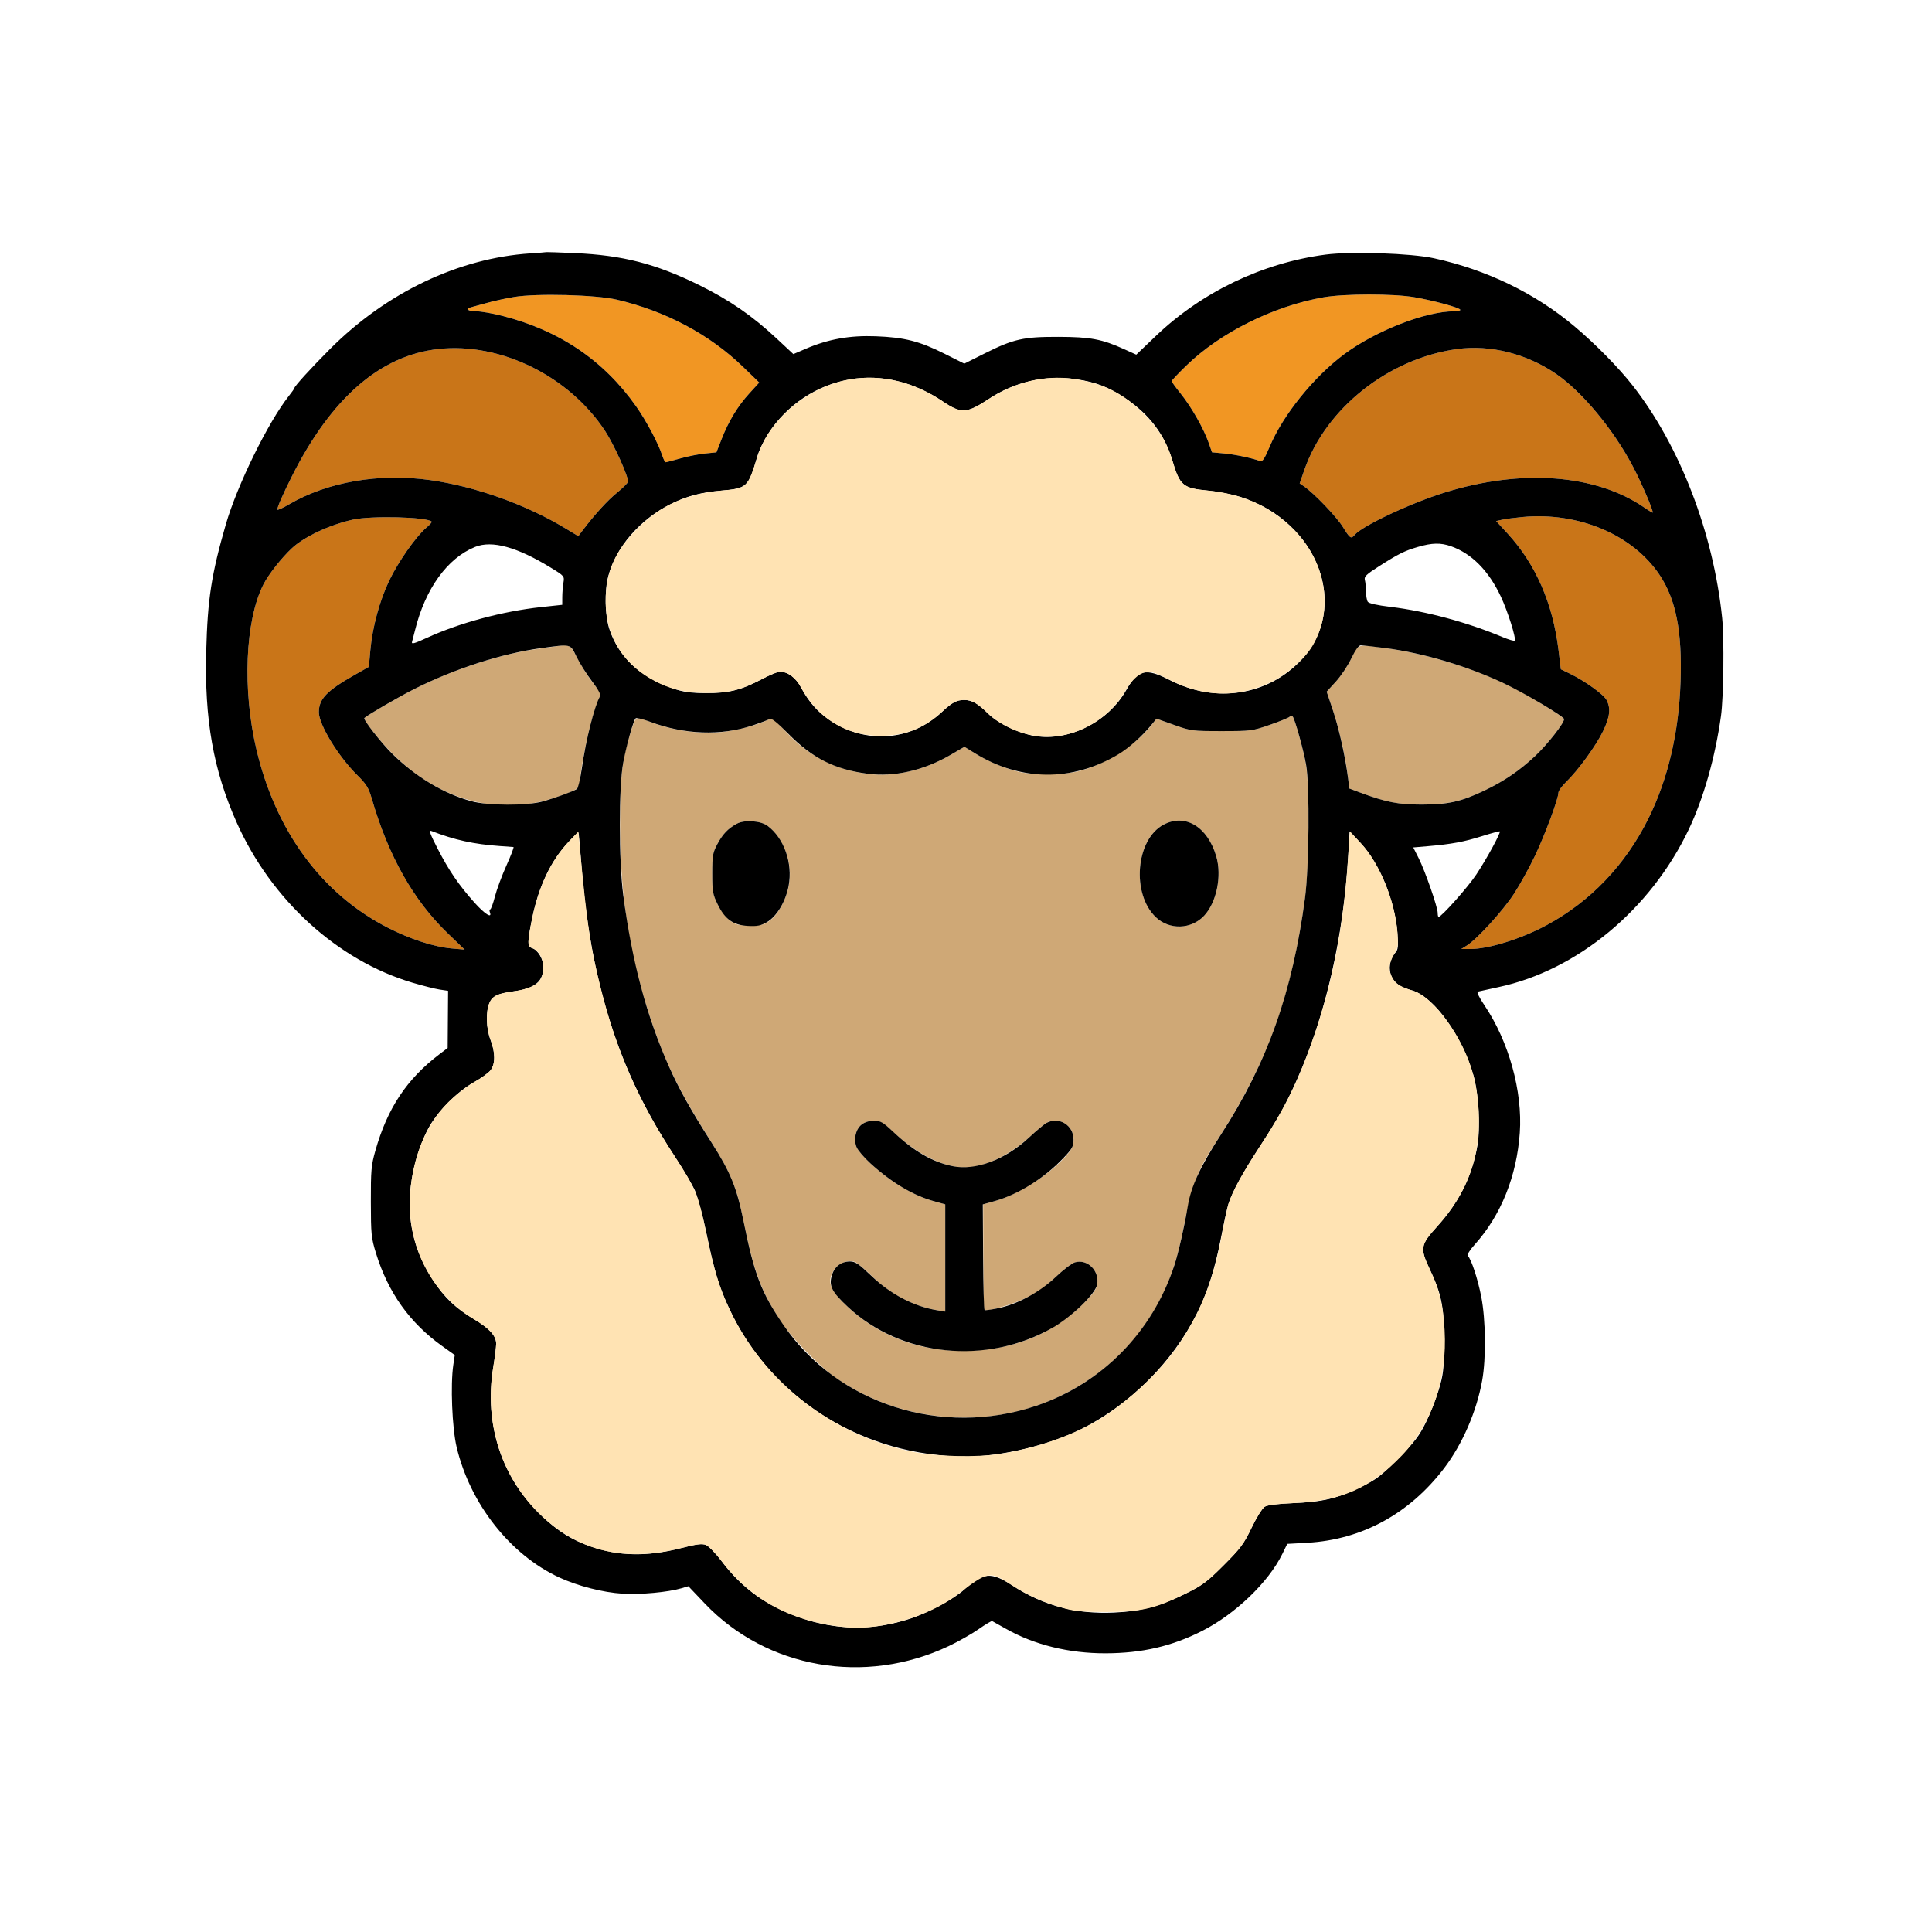 <svg xmlns="http://www.w3.org/2000/svg" width="1024" height="1024"><path fill="#cfa876" fill-rule="evenodd" d="M294 342.639c-1.375.202-5.875.847-10 1.434-19.015 2.704-43.875 10.828-63.919 20.886-8.342 4.187-25.267 13.971-26.927 15.567-.775.745 6.655 10.43 13.281 17.312 25.394 26.374 57.5 35.321 88.495 24.661 11.892-4.09 11.881-4.081 12.602-10.384 1.253-10.966 5.575-30.488 8.305-37.521l2.772-7.137-4.322-5.479c-2.377-3.013-6.001-8.739-8.054-12.724-3.998-7.76-4.09-7.81-12.233-6.615m422.201 6.391c-1.815 3.804-5.491 9.315-8.17 12.246l-4.87 5.328 3.377 10.082c3.412 10.187 6.734 25.05 7.938 35.517l.656 5.703 5.605 2.097c13.895 5.199 20.362 6.468 32.763 6.432 14.016-.041 21.096-1.616 33.206-7.389 10.441-4.977 18.585-10.515 26.9-18.294C820.033 394.74 829 383.328 829 381.16c0-1.132-17.436-11.827-27.861-17.09-19.332-9.759-44.92-17.615-67.139-20.614-15.056-2.032-14.016-2.357-17.799 5.574m-32.751 30.911c-.522.517-5.225 2.428-10.45 4.246-9.214 3.206-9.981 3.305-25.5 3.309-15.581.004-16.244-.083-25.306-3.31l-9.305-3.314-2.108 2.814c-8.084 10.794-24.339 21.276-38.781 25.01-7.939 2.052-24.309 2.248-32 .382-7.395-1.794-16.29-5.547-23.168-9.776l-5.669-3.486-7.145 4.173c-14.48 8.457-30.511 12.084-44.66 10.105-17.221-2.409-30.901-9.483-42.515-21.984-7.084-7.626-7.451-7.871-9.876-6.601-4.828 2.53-15.524 5.438-23.467 6.381-12.588 1.495-27.116-.615-40.457-5.873-6.234-2.457-6.096-2.561-9.019 6.746-4.331 13.79-5.41 23.524-5.402 48.737.012 38.937 5.506 71.945 17.869 107.365 7.152 20.491 14.798 35.689 29.999 59.635 10.45 16.461 13.938 24.709 17.096 40.424 5.835 29.032 9.802 39.77 20.716 56.076 6.048 9.035 20.898 24.122 29.31 29.778 20.283 13.636 43.209 20.594 67.888 20.604 39.058.014 76.242-19.906 97.215-52.08 9.218-14.143 14.319-27.245 18.218-46.802 5.017-25.163 7.408-31.56 17.65-47.239 27.141-41.547 40.201-77.395 47.095-129.261 2.277-17.138 2.548-59.523.453-71-1.55-8.49-5.878-24.117-6.993-25.25-.406-.413-1.166-.327-1.688.191M390.5 436.604c-4.711 2.574-7.485 5.495-10.349 10.896-2.382 4.493-2.651 6.065-2.651 15.5 0 9.5.269 11.048 2.828 16.258 1.597 3.253 4.391 6.952 6.422 8.5 3.144 2.399 4.49 2.742 10.75 2.742 6.186 0 7.623-.356 10.603-2.63 4.404-3.358 8.391-10.715 9.966-18.388 2.353-11.464-2.571-25.352-11.278-31.803-3.649-2.705-12.267-3.273-16.291-1.075m226.232.473c-14.777 7.8-17.178 36.73-4.075 49.109 7.206 6.809 18.731 6.442 25.539-.813 6.614-7.047 9.495-21.059 6.466-31.448-4.592-15.75-16.454-22.906-27.93-16.848m-160.06 158.966c-3.191 2.51-4.37 7.859-2.648 12.015.689 1.664 4.003 5.529 7.364 8.589 11.121 10.124 22.543 16.935 33.52 19.987l6.092 1.694v56.848l-4.25-.702c-12.245-2.023-24.908-8.566-34.127-17.633-3.918-3.853-8.2-7.432-9.517-7.953-3.571-1.414-8.89.711-11.18 4.465-3.824 6.272-2.143 10.485 7.89 19.763C465.895 707.985 486.966 716 509.977 716c25.333 0 46.79-8.16 63.114-24 5.919-5.744 7.887-8.349 8.407-11.129 1.359-7.263-5.07-13.715-11.755-11.797-1.604.46-6.207 3.962-10.229 7.783-5.11 4.853-9.83 8.181-15.664 11.043-7.809 3.83-21.428 7.646-22.242 6.231-.2-.347-.398-13.05-.441-28.229l-.077-27.599 6.029-1.676c13.514-3.758 31.307-15.446 39.631-26.035 5.336-6.788.86-16.592-7.575-16.592-3.573 0-4.861.806-12.641 7.912-13.185 12.045-28.011 18.293-39.364 16.591-10.76-1.614-22.372-7.993-33.651-18.485-5.608-5.218-6.986-6.018-10.359-6.018-2.404 0-4.883.781-6.488 2.043"/><path fill="#c97518" fill-rule="evenodd" d="M232.404 184.99c-30.851 3.386-56.829 25.956-77.703 67.51-4.781 9.517-7.701 16.188-7.701 17.591 0 .465 2.679-.724 5.954-2.643 20.626-12.089 48.025-16.82 75.171-12.98 24.025 3.398 50.922 13.039 71.872 25.762l6.497 3.946 2.503-3.312c6.176-8.172 13.037-15.677 18.057-19.751 2.995-2.431 5.586-4.998 5.757-5.704.539-2.224-7.325-19.736-12.157-27.07-19.177-29.109-55.488-46.945-88.25-43.349m539.865.028c-36.268 4.988-69.545 31.32-80.921 64.032l-2.491 7.162 2.322 1.585c5.276 3.604 17.24 16.093 20.552 21.453 3.807 6.161 4.364 6.545 6.231 4.295 3.989-4.805 29.634-16.876 47.937-22.562 40.591-12.611 79.936-9.641 105.526 7.965 2.516 1.732 4.575 2.955 4.575 2.719 0-1.874-6.148-16.093-10.666-24.667-10.21-19.377-26.781-39.331-40.505-48.774-15.666-10.778-34.967-15.628-52.56-13.208M807 274.024c-4.125.386-8.968 1.026-10.763 1.421l-3.263.72 6.113 6.667c14.926 16.28 23.962 37.018 26.98 61.915l1.211 9.989 4.611 2.232c8.015 3.879 18.098 11.107 19.632 14.073 2.286 4.42 1.779 8.891-1.87 16.487-3.685 7.672-13.198 20.763-19.566 26.925-2.247 2.174-4.085 4.718-4.085 5.653 0 3.205-7.136 22.393-12.52 33.667-2.961 6.2-7.941 15.2-11.066 20-5.821 8.942-19.553 24.018-24.914 27.353l-3 1.867 4.688.003c9.83.008 27.099-5.379 40.591-12.663 23.18-12.513 41.67-31.865 53.831-56.339 10.421-20.972 16.189-45.453 17.114-72.638.906-26.614-2.401-43.533-11.053-56.543-14.227-21.394-42.961-33.568-72.671-30.789m-620 1.403c-12.289 2.732-25.717 9.021-32.248 15.105-5.569 5.187-12.452 13.942-15.148 19.266-9.691 19.138-11.211 55.875-3.629 87.702 10.341 43.408 34.675 76.334 69.65 94.242 11.79 6.037 24.337 10.109 33.752 10.953l6.877.616-9.013-8.688c-18.128-17.476-31.303-40.822-40.137-71.126-1.738-5.961-2.871-7.822-7.615-12.5C179.308 400.956 169 384.096 169 377.484c0-7.052 4.152-11.361 19.135-19.862l7.365-4.179.785-8.73c1.104-12.289 4.871-26.21 10.009-36.99 4.707-9.877 14.236-23.467 19.645-28.018 1.822-1.533 3.109-2.991 2.86-3.239-2.476-2.476-32.028-3.21-41.799-1.039"/><path fill="#f19623" fill-rule="evenodd" d="M272.5 157.409c-4.4.735-10.7 2.104-14 3.044-3.3.939-7.012 1.949-8.25 2.244-3.791.904-2.502 2.303 2.122 2.303 2.404 0 8.592 1.073 13.75 2.385 30.339 7.715 53.775 23.548 71.028 47.985 5.322 7.538 11.757 19.616 13.789 25.88.669 2.063 1.52 3.75 1.892 3.75.371 0 3.816-.898 7.655-1.996 3.839-1.098 9.738-2.279 13.109-2.624l6.129-.628 2.718-6.958c3.738-9.571 8.605-17.59 14.77-24.336l5.209-5.699-8.636-8.348C376.024 177.238 352.9 164.924 327 158.846c-11.095-2.604-42.546-3.433-54.5-1.437m429 .172c-26.485 4.638-54.726 18.702-72.75 36.23-4.263 4.144-7.75 7.834-7.75 8.199 0 .364 2.202 3.406 4.893 6.759 5.606 6.985 12.083 18.381 14.696 25.855l1.791 5.124 6.56.613c5.823.543 14.815 2.46 19.06 4.062 1.118.422 2.382-1.535 4.962-7.678 7.051-16.795 23.324-36.982 39.518-49.024C729.168 175.312 755.584 165 770.684 165c1.824 0 3.316-.343 3.316-.761 0-1.077-13.862-4.89-24.381-6.706-11.106-1.917-37.047-1.892-48.119.048"/><path fill-rule="evenodd" d="M289.665 133.627c-.091.069-3.99.379-8.665.687-37.928 2.499-76.224 20.774-105.982 50.575C164.899 195.022 156 204.787 156 205.758c0 .25-1.31 2.108-2.911 4.129-10.982 13.866-27.455 47.444-33.416 68.113-7.617 26.41-9.633 39.444-10.367 67.01-.97 36.427 3.769 63.151 16.12 90.891 18.286 41.074 53.476 73.153 93.17 84.934 5.553 1.648 12.078 3.293 14.5 3.656l4.404.661-.113 15.143-.112 15.144-4.388 3.341c-17.358 13.218-27.57 28.62-33.962 51.22-2.154 7.617-2.4 10.422-2.367 27 .033 17.235.221 19.102 2.748 27.297 6.405 20.771 17.914 36.91 35.038 49.129l6.698 4.779-.771 5.148c-1.578 10.535-.655 33.485 1.754 43.632 7.137 30.06 28.319 56.999 54.297 69.055 9.84 4.566 23.221 7.999 33.678 8.64 9.433.579 24.03-.764 31.171-2.868l3.671-1.081 8.724 9.167c32.817 34.486 84.846 43.573 129.246 22.574 5.121-2.422 12.259-6.464 15.863-8.983 3.603-2.519 6.838-4.447 7.188-4.285.35.163 3.61 1.986 7.243 4.052 15.012 8.534 33.448 13.073 52.894 13.021 19.259-.05 35.028-3.693 51.035-11.79 17.565-8.884 35.239-25.806 42.573-40.761l2.669-5.441 10.611-.589c28.868-1.601 54.127-15.352 72.476-39.453 9.786-12.854 17.268-30.099 20.232-46.631 2.089-11.649 1.862-32.189-.489-44.26-1.832-9.407-5.248-19.825-7.133-21.756-.516-.529 1.013-3.012 3.684-5.983 13.872-15.429 22.231-36.158 23.86-59.17 1.555-21.958-5.822-48.521-18.813-67.745-2.768-4.095-4.121-6.928-3.401-7.118.658-.174 5.596-1.256 10.973-2.405 41.733-8.913 80.556-41.085 100.766-83.502 7.884-16.545 14.051-38.228 17.116-60.173 1.385-9.915 1.754-41.002.618-52-4.653-45.035-22.348-91.038-47.318-123.016-7.457-9.55-19.904-22.218-30.959-31.51-20.912-17.577-46.492-29.971-74.5-36.096-12.089-2.643-43.803-3.71-57.399-1.93-33.359 4.366-65.52 19.769-89.923 43.068l-10.439 9.967-6.427-2.914c-11.783-5.343-17.85-6.48-34.812-6.526-18.643-.051-23.786 1.108-39.202 8.836l-10.701 5.365-10.399-5.213c-13.39-6.712-21.209-8.706-36.458-9.298-13.853-.537-25.254 1.501-37.24 6.656l-6.5 2.795-9-8.389c-12.891-12.016-24.975-20.335-41-28.223-22.932-11.287-40.499-15.802-65.835-16.918-8.159-.36-14.909-.597-15-.527M272.5 157.409c-4.4.735-10.7 2.104-14 3.044-3.3.939-7.012 1.949-8.25 2.244-3.791.904-2.502 2.303 2.122 2.303 2.404 0 8.592 1.073 13.75 2.385 30.339 7.715 53.775 23.548 71.028 47.985 5.322 7.538 11.757 19.616 13.789 25.88.669 2.063 1.52 3.75 1.892 3.75.371 0 3.816-.898 7.655-1.996 3.839-1.098 9.738-2.279 13.109-2.624l6.129-.628 2.718-6.958c3.738-9.571 8.605-17.59 14.77-24.336l5.209-5.699-8.636-8.348C376.024 177.238 352.9 164.924 327 158.846c-11.095-2.604-42.546-3.433-54.5-1.437m429 .172c-26.485 4.638-54.726 18.702-72.75 36.23-4.263 4.144-7.75 7.834-7.75 8.199 0 .364 2.202 3.406 4.893 6.759 5.606 6.985 12.083 18.381 14.696 25.855l1.791 5.124 6.56.613c5.823.543 14.815 2.46 19.06 4.062 1.118.422 2.382-1.535 4.962-7.678 7.051-16.795 23.324-36.982 39.518-49.024C729.168 175.312 755.584 165 770.684 165c1.824 0 3.316-.343 3.316-.761 0-1.077-13.862-4.89-24.381-6.706-11.106-1.917-37.047-1.892-48.119.048M232.404 184.99c-30.851 3.386-56.829 25.956-77.703 67.51-4.781 9.517-7.701 16.188-7.701 17.591 0 .465 2.679-.724 5.954-2.643 20.626-12.089 48.025-16.82 75.171-12.98 24.025 3.398 50.922 13.039 71.872 25.762l6.497 3.946 2.503-3.312c6.176-8.172 13.037-15.677 18.057-19.751 2.995-2.431 5.586-4.998 5.757-5.704.539-2.224-7.325-19.736-12.157-27.07-19.177-29.109-55.488-46.945-88.25-43.349m539.865.028c-36.268 4.988-69.545 31.32-80.921 64.032l-2.491 7.162 2.322 1.585c5.276 3.604 17.24 16.093 20.552 21.453 3.807 6.161 4.364 6.545 6.231 4.295 3.989-4.805 29.634-16.876 47.937-22.562 40.591-12.611 79.936-9.641 105.526 7.965 2.516 1.732 4.575 2.955 4.575 2.719 0-1.874-6.148-16.093-10.666-24.667-10.21-19.377-26.781-39.331-40.505-48.774-15.666-10.778-34.967-15.628-52.56-13.208m-321.512 16.016c-17.914 3.016-33.669 13.479-43.727 29.041-2.212 3.422-4.749 8.742-5.639 11.823-4.719 16.338-5.336 16.919-19.258 18.159-10.936.973-18.02 2.861-26.527 7.069-16.363 8.093-29.09 22.747-33.216 38.242-2.08 7.813-1.782 21.174.631 28.225 5.052 14.767 16.151 25.165 33.246 31.149 5.882 2.059 9.194 2.545 17.733 2.603 12.228.082 18.659-1.517 29.917-7.442 4.079-2.147 8.286-3.903 9.349-3.903 4.264 0 8.474 3.107 11.252 8.302 4.191 7.838 8.832 13.098 15.464 17.527 19.1 12.755 42.786 10.962 59.268-4.487 5.375-5.038 7.788-6.342 11.734-6.342 4.041 0 7.57 1.984 12.516 7.036 5.066 5.174 16.035 10.5 24.714 11.998 18.169 3.136 39.174-7.348 48.763-24.339 6.127-10.856 10.272-11.786 23.135-5.192 24.262 12.439 51.782 8.212 69.528-10.679 26.098-27.782 9.195-73.303-32.08-86.393-4.367-1.385-12.161-2.918-17.32-3.406-13.386-1.266-14.83-2.517-19.083-16.525-4.08-13.44-12.111-23.981-24.673-32.382-9.038-6.046-15.64-8.593-26.316-10.154-15.971-2.335-32.422 1.397-46.03 10.444-11.733 7.8-14.674 7.959-24.501 1.323-15.309-10.338-32.508-14.454-48.88-11.697M807 274.024c-4.125.386-8.968 1.026-10.763 1.421l-3.263.72 6.113 6.667c14.926 16.28 23.962 37.018 26.98 61.915l1.211 9.989 4.611 2.232c8.015 3.879 18.098 11.107 19.632 14.073 2.286 4.42 1.779 8.891-1.87 16.487-3.685 7.672-13.198 20.763-19.566 26.925-2.247 2.174-4.085 4.718-4.085 5.653 0 3.205-7.136 22.393-12.52 33.667-2.961 6.2-7.941 15.2-11.066 20-5.821 8.942-19.553 24.018-24.914 27.353l-3 1.867 4.688.003c9.83.008 27.099-5.379 40.591-12.663 23.18-12.513 41.67-31.865 53.831-56.339 10.421-20.972 16.189-45.453 17.114-72.638.906-26.614-2.401-43.533-11.053-56.543-14.227-21.394-42.961-33.568-72.671-30.789m-620 1.403c-12.289 2.732-25.717 9.021-32.248 15.105-5.569 5.187-12.452 13.942-15.148 19.266-9.691 19.138-11.211 55.875-3.629 87.702 10.341 43.408 34.675 76.334 69.65 94.242 11.79 6.037 24.337 10.109 33.752 10.953l6.877.616-9.013-8.688c-18.128-17.476-31.303-40.822-40.137-71.126-1.738-5.961-2.871-7.822-7.615-12.5C179.308 400.956 169 384.096 169 377.484c0-7.052 4.152-11.361 19.135-19.862l7.365-4.179.785-8.73c1.104-12.289 4.871-26.21 10.009-36.99 4.707-9.877 14.236-23.467 19.645-28.018 1.822-1.533 3.109-2.991 2.86-3.239-2.476-2.476-32.028-3.21-41.799-1.039m64.852 14.434c-14.715 5.914-26.45 22.171-31.862 44.139-.61 2.475-1.332 5.27-1.604 6.211-.395 1.362 1.198.931 7.809-2.114 17.2-7.92 40.208-14.119 60.555-16.316l11.25-1.215.011-4.033c.006-2.218.278-5.645.604-7.615.587-3.554.534-3.618-6.761-8.089-17.825-10.926-31.071-14.557-40.002-10.968m499.648.026c-7.062 2.052-10.31 3.675-20.828 10.4-6.55 4.189-7.736 5.35-7.264 7.11.311 1.156.578 3.903.594 6.103.016 2.2.43 4.633.92 5.407.583.922 4.808 1.88 12.234 2.776 18.72 2.258 40.626 8.168 59.202 15.972 3.222 1.354 6.122 2.199 6.443 1.877.941-.941-3.598-15.404-7.324-23.337-6.438-13.708-15.438-22.8-26.395-26.666-5.484-1.935-10.013-1.843-17.582.358m-464.641 53.635c-20.761 2.832-45.678 10.849-67.039 21.568-8.204 4.117-25.04 13.869-26.691 15.461-.803.774 8.99 13.292 15.011 19.188 12.468 12.208 27.182 20.98 41.86 24.956 8.723 2.363 29.077 2.426 37.5.115 6.414-1.759 16.212-5.311 18.222-6.607.673-.433 1.887-5.493 2.699-11.245 2.085-14.776 6.541-32.42 9.568-37.888.534-.964-.835-3.551-4.208-7.951-2.749-3.588-6.396-9.357-8.104-12.821-3.568-7.234-2.602-6.989-18.818-4.776m429.342 5.508c-1.815 3.804-5.491 9.315-8.17 12.246l-4.87 5.328 3.374 10.072c3.23 9.643 6.625 24.941 7.997 36.035l.645 5.212 5.583 2.088c13.754 5.147 20.362 6.447 32.74 6.443 13.981-.005 20.927-1.555 33.206-7.408 10.441-4.977 18.585-10.515 26.9-18.294 6.436-6.021 15.394-17.425 15.394-19.599 0-1.391-21.238-13.988-32.405-19.221-19.048-8.926-42.302-15.816-62.171-18.421-6.34-.831-12.291-1.486-13.225-1.455-1.093.036-2.876 2.524-4.998 6.974m-32.751 30.911c-.522.517-5.225 2.428-10.45 4.246-9.214 3.206-9.981 3.305-25.5 3.309-15.57.004-16.249-.085-25.271-3.298l-9.27-3.302-2.67 3.302c-4.724 5.843-11.902 12.214-17.64 15.657-24.188 14.511-51.642 14.311-75.817-.553l-5.669-3.486-7.145 4.173c-14.383 8.401-30.107 11.985-44.292 10.098-17.393-2.315-29.174-8.26-41.846-21.118-6.253-6.345-8.999-8.508-10-7.874-.759.481-4.755 1.998-8.88 3.371-16.95 5.644-36.241 4.943-54.649-1.986-3.689-1.388-7.035-2.177-7.435-1.752-1.262 1.337-4.789 13.928-6.594 23.535-2.406 12.81-2.391 51.87.027 70.237 4.623 35.119 12.284 63.843 24.19 90.696 5.154 11.625 11.689 23.308 22.544 40.304 10.095 15.806 13.42 23.941 16.957 41.491 5.738 28.475 9.361 37.93 21.134 55.163 28.737 42.06 84.191 59.81 134.094 42.921 34.803-11.779 61.608-39.064 73.169-74.478 2.167-6.64 5.245-20.171 7.074-31.097 1.81-10.815 6.534-21.029 17.763-38.398 24.539-37.962 37.78-75.266 44.404-125.102 2.181-16.416 2.54-59.367.589-70.577-1.375-7.901-5.988-24.514-7.129-25.673-.406-.413-1.166-.327-1.688.191M390.5 436.604c-4.711 2.574-7.485 5.495-10.349 10.896-2.382 4.493-2.651 6.065-2.651 15.5 0 9.5.269 11.048 2.828 16.258 3.926 7.996 8.219 11.071 16.042 11.493 4.985.268 6.877-.103 10.13-1.988 5.214-3.023 9.924-10.909 11.499-19.256 2.259-11.975-2.445-25.335-11.208-31.828-3.649-2.705-12.267-3.273-16.291-1.075m226.232.473c-14.777 7.8-17.178 36.73-4.075 49.109 7.206 6.809 18.731 6.442 25.539-.813 6.614-7.047 9.495-21.059 6.466-31.448-4.592-15.75-16.454-22.906-27.93-16.848m-384.85 12.599c5.996 11.673 11.325 19.487 19.564 28.685 5.525 6.17 9.559 8.7 8.192 5.139-.316-.825-.239-1.5.172-1.5s1.534-3.053 2.495-6.785c.961-3.731 3.717-11.156 6.123-16.5 2.407-5.343 4.082-9.739 3.724-9.769-.359-.03-3.577-.262-7.152-.516-13.955-.993-24.2-3.248-36.373-8.006-1.453-.568-.722 1.509 3.255 9.252M785.5 443.18c-9.525 3.013-16.153 4.241-28.723 5.321l-7.722.665 2.857 5.667c3.417 6.776 10.088 25.956 10.088 29.005 0 1.189.21 2.162.466 2.162 1.53 0 15.556-15.77 20.013-22.5 5.571-8.413 13.122-22.291 12.429-22.842-.225-.178-4.458.957-9.408 2.522m-484.156 3.059c-9.356 9.91-15.822 23.468-19.275 40.418-2.609 12.81-2.623 15.032-.095 15.835 3.045.966 6.026 5.894 6.026 9.962 0 7.819-4.498 11.475-16 13.006-8.19 1.09-11.083 2.495-12.597 6.117-2.005 4.801-1.741 13.512.596 19.662 2.596 6.829 2.593 12.739-.008 16.045-1.105 1.404-5.042 4.241-8.75 6.303-9.094 5.059-19.832 16.005-24.475 24.95-5.138 9.902-8.748 23.096-9.457 34.561-1.02 16.517 3.043 31.553 12.317 45.582 6.143 9.292 11.886 14.745 21.638 20.543 8.249 4.904 11.742 8.811 11.719 13.104-.01 1.745-.683 7.223-1.497 12.173-5.024 30.582 4.387 59.122 26.224 79.525 8.184 7.647 15.567 12.228 24.979 15.502 15.381 5.349 30.069 5.648 48.311.984 8.189-2.094 11.082-2.46 13.145-1.663 1.455.563 5.204 4.422 8.33 8.576 10.979 14.587 23.989 23.902 42.065 30.115 19.42 6.675 38.641 6.765 58.221.272 9.317-3.089 23.341-10.669 28.239-15.263 9.859-9.246 14.3-9.603 25.812-2.079 16.079 10.51 33.724 15.186 53.688 14.228 14.106-.676 24.357-3.367 37.486-9.84 9.307-4.589 11.62-6.304 20.585-15.264 8.906-8.9 10.653-11.244 14.781-19.831 2.574-5.355 5.686-10.368 6.914-11.139 1.474-.925 6.659-1.588 15.234-1.949 15.617-.657 22.931-2.39 35.5-8.409 8.457-4.05 10.655-5.713 20.018-15.157 8.756-8.83 11.22-12.032 14.705-19.108 2.302-4.675 5.4-12.55 6.885-17.5 2.425-8.087 2.705-10.622 2.765-25 .078-18.695-1.21-25.313-7.527-38.668-5.297-11.199-5.005-13.045 3.539-22.407 11.828-12.959 18.559-26.292 21.619-42.819 1.729-9.337.754-27.842-1.971-37.432-5.947-20.926-20.848-41.714-32.362-45.149-6.775-2.021-9.302-3.727-11.083-7.481-1.895-3.992-1.056-9.265 2.013-12.656 1.426-1.575 1.599-3.196 1.085-10.131-1.279-17.254-9.38-37.122-19.545-47.937l-5.82-6.192-.7 12.436c-2.419 42.964-12.091 85.36-27.174 119.113-6.051 13.542-9.997 20.621-20.246 36.323-8.651 13.254-14.043 23.163-16.101 29.591-.633 1.974-2.451 10.299-4.042 18.5-3.102 15.992-7.191 28.743-12.771 39.828-12.942 25.712-35.353 48.066-61.202 61.049C556.419 765.837 530.707 772 512.452 772c-54.862 0-103.667-30.432-126.011-78.573-5.575-12.011-7.555-18.553-11.955-39.493-1.98-9.424-4.723-19.677-6.094-22.785-1.372-3.107-6.48-11.724-11.35-19.149-29.575-45.086-44.337-91.991-49.089-155.978-.592-7.963-1.203-14.605-1.359-14.761-.155-.156-2.518 2.084-5.25 4.978m155.328 149.804c-3.191 2.51-4.37 7.859-2.648 12.015.689 1.664 4.003 5.529 7.364 8.589 11.121 10.124 22.543 16.935 33.52 19.987l6.092 1.694v56.848l-4.25-.702c-12.398-2.048-24.65-8.447-34.871-18.212-6.679-6.381-8.572-7.662-11.32-7.662-4.694 0-8.276 2.723-9.66 7.344-1.683 5.615-.08 8.758 8.58 16.83 28.269 26.347 73.248 30.941 108.258 11.057 10.209-5.798 22.833-17.997 23.761-22.96 1.359-7.263-5.07-13.715-11.755-11.797-1.604.46-6.207 3.962-10.229 7.783-8.446 8.022-20.239 14.413-30.514 16.534-3.575.738-6.791 1.179-7.147.98-.356-.199-.714-12.884-.795-28.19l-.149-27.828 6.12-1.701c12.62-3.509 26.559-12.236 36.747-23.008 4.567-4.829 5.224-6.045 5.224-9.661 0-7.588-7.691-12.331-14.316-8.828-1.201.635-5.421 4.169-9.378 7.853-12.544 11.68-28.348 17.585-40.371 15.084-10.85-2.256-20.44-7.81-31.598-18.299-5.363-5.04-6.677-5.793-10.116-5.793-2.465 0-4.928.769-6.549 2.043"/><path fill="#ffe3b3" fill-rule="evenodd" d="M450.763 201.033c-22.404 3.772-42.876 20.784-49.299 40.967-5.331 16.752-5.4 16.816-19.331 18.057-18.306 1.629-32.034 7.821-44.176 19.924-11.943 11.905-16.923 23.266-16.945 38.664-.026 17.516 8.329 32.024 23.593 40.969 8.979 5.262 17.978 7.616 29.395 7.689 12.258.078 18.766-1.531 29.917-7.4 4.079-2.147 8.286-3.903 9.349-3.903 4.252 0 8.476 3.11 11.275 8.302C433.38 380.694 448.552 390 466.44 390c13.438 0 23.311-3.897 33.308-13.147C504.714 372.259 507.134 371 511 371c4.149 0 6.472 1.312 12.762 7.206 6.326 5.927 15.599 10.334 24.855 11.813 18.369 2.934 38.566-7.278 48.218-24.38 3.407-6.038 7.972-9.629 12.248-9.635 1.421-.002 5.921 1.752 10 3.899 18.348 9.656 36.596 10.221 54.562 1.689 8.315-3.949 18.029-12.476 22.075-19.378 11.42-19.482 7.076-44.808-10.673-62.214-11.95-11.719-26.606-18.253-44.807-19.975-13.206-1.249-15.067-2.794-18.704-15.525-2.745-9.61-7.463-17.441-15.064-25-11.234-11.172-21.935-16.483-37.702-18.713-15.058-2.129-31.101 1.76-45.002 10.911-11.37 7.484-14.386 7.614-24.131 1.033-15.307-10.336-32.509-14.454-48.874-11.698M301.438 446.128c-9.375 9.95-15.945 23.733-19.404 40.704-2.573 12.628-2.582 14.859-.06 15.66 5.358 1.7 7.734 10.304 4.547 16.467-1.618 3.13-6.876 5.484-14.521 6.501-8.19 1.09-11.083 2.495-12.597 6.117-2.012 4.817-1.746 13.478.597 19.423 2.61 6.621 2.606 12.959-.009 16.284-1.105 1.404-5.042 4.241-8.75 6.303-3.748 2.085-9.89 6.894-13.832 10.831-11.817 11.801-18.904 29.281-20.104 49.582-1.558 26.36 11.673 51.986 33.553 64.985C259.285 703.991 263 708 263 712.087c0 1.614-.721 7.317-1.602 12.674-4.933 29.984 4.604 58.98 25.977 78.973 19.972 18.683 44.399 24.249 73.625 16.777 8.189-2.094 11.082-2.46 13.145-1.663 1.455.563 5.207 4.426 8.336 8.584 15.639 20.778 37.99 32.572 66.536 35.107 18.084 1.606 43.512-5.936 58.353-17.308 16.385-12.555 17.233-12.711 28.572-5.274 8.431 5.53 18.267 9.87 28.642 12.638 5.31 1.416 10.399 1.835 21.916 1.803 18.151-.051 25.808-1.812 41.486-9.541 9.307-4.589 11.62-6.304 20.585-15.264 8.906-8.9 10.653-11.244 14.781-19.831 2.574-5.355 5.686-10.368 6.914-11.139 1.474-.925 6.659-1.588 15.234-1.949 25.3-1.065 40.99-7.959 57.577-25.298 15.875-16.595 24.077-40.667 22.591-66.301-.782-13.492-2.705-21.416-7.823-32.243-5.326-11.263-5.041-12.896 3.998-22.946 16.329-18.155 23.206-37.573 21.849-61.695-.968-17.22-5.854-31.365-15.804-45.759-6.335-9.164-13.578-15.725-19.217-17.407-6.761-2.017-9.301-3.726-11.065-7.443-1.88-3.961-1.436-7.274 1.663-12.428 1.73-2.876 1.927-4.42 1.401-11-1.337-16.716-9.464-36.496-19.409-47.239l-5.761-6.223-1.158 16.404c-2.453 34.728-7.874 62.715-17.706 91.404-8.253 24.083-15.193 38.235-29.422 60-8.662 13.25-14.095 23.229-16.062 29.5-.604 1.925-2.248 9.575-3.653 17-4.392 23.202-10.729 39.466-22.015 56.5-9.64 14.551-25.965 30.199-42.006 40.265-13.852 8.692-33.757 15.737-53.064 18.781-12.582 1.984-33.657 1.514-46.414-1.035-42.678-8.527-79.397-37.109-97.533-75.919-5.232-11.196-8.352-21.56-12.369-41.092-3.841-18.677-5.643-23.029-16.24-39.215-19.575-29.902-30.89-55.562-39.371-89.285-5.731-22.788-7.161-32.379-11.24-75.372l-.747-7.872-5.062 5.372"/></svg>